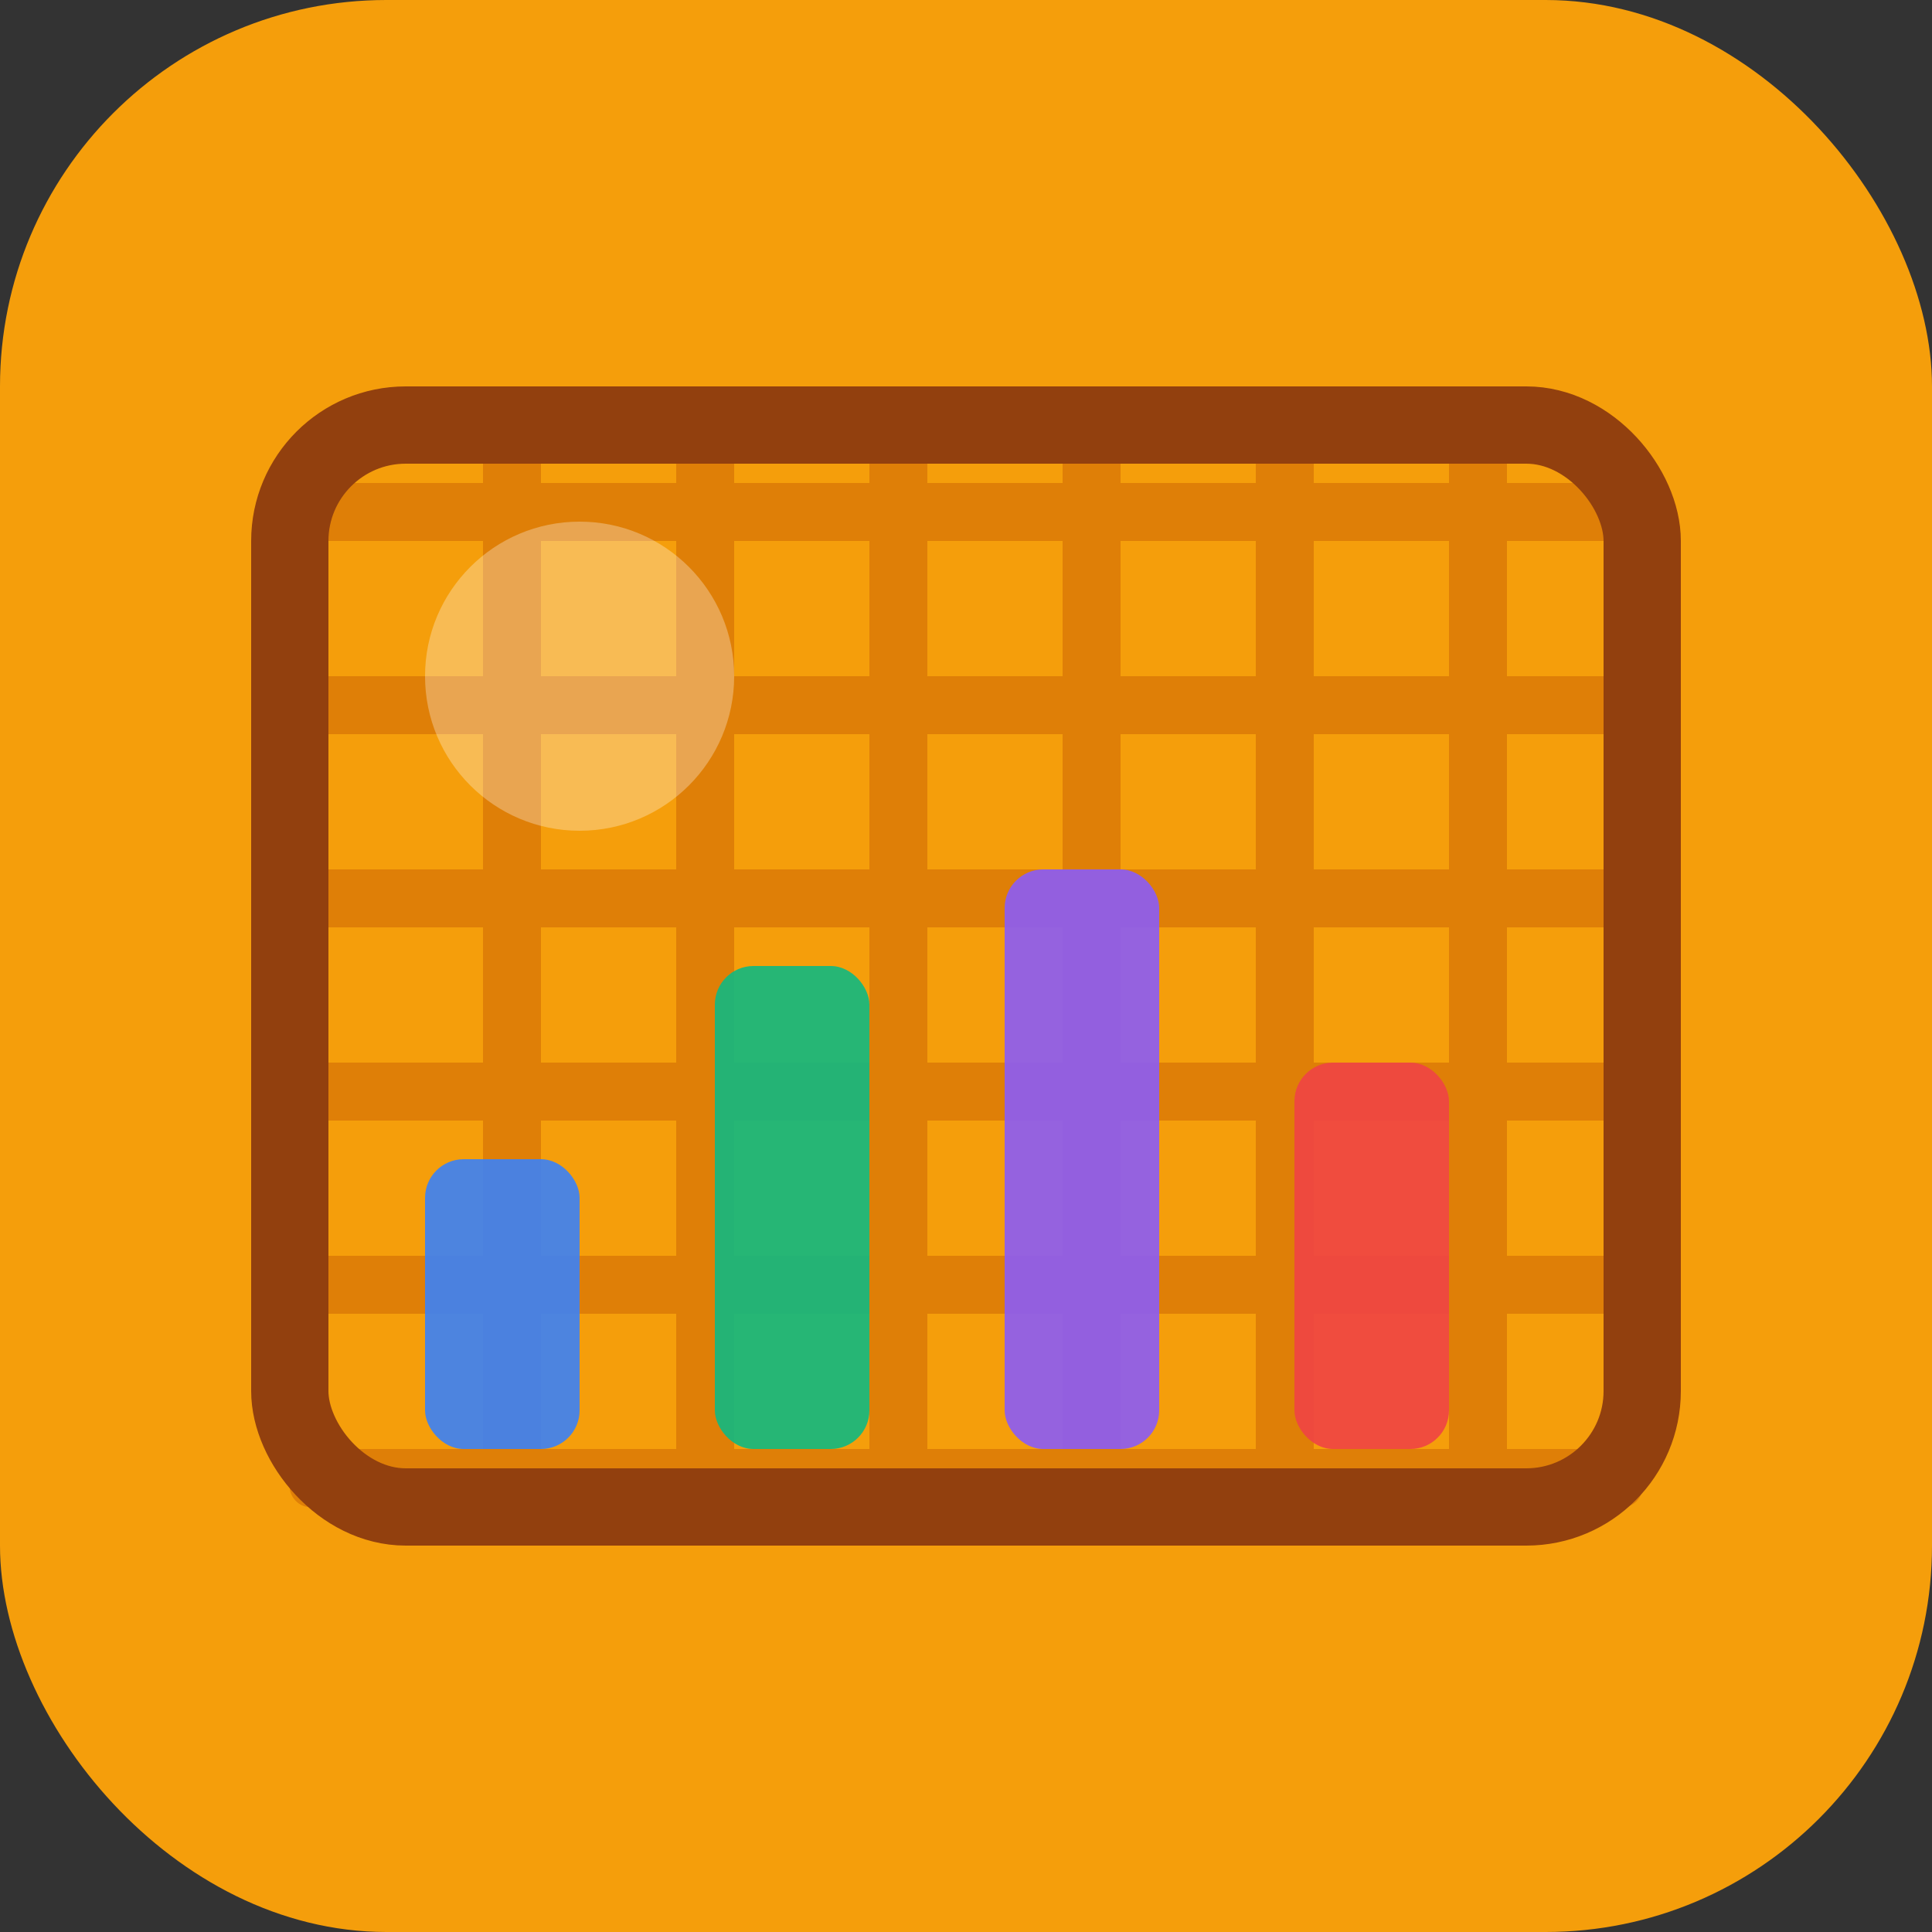<svg xmlns="http://www.w3.org/2000/svg" viewBox="0 0 100 100">
  <rect x="0" y="0" width="100" height="100" fill="#333333" stroke="none"/>
  <!-- Background -->
  <rect width="100" height="100" rx="20" fill="#f59e0b"/>
  
  <!-- Waffle grid pattern -->
  <g fill="#d97706" opacity="0.8">
    <!-- Horizontal lines -->
    <rect x="15" y="25" width="70" height="3" rx="1"/>
    <rect x="15" y="35" width="70" height="3" rx="1"/>
    <rect x="15" y="45" width="70" height="3" rx="1"/>
    <rect x="15" y="55" width="70" height="3" rx="1"/>
    <rect x="15" y="65" width="70" height="3" rx="1"/>
    <rect x="15" y="75" width="70" height="3" rx="1"/>
    
    <!-- Vertical lines -->
    <rect x="25" y="22" width="3" height="56" rx="1"/>
    <rect x="35" y="22" width="3" height="56" rx="1"/>
    <rect x="45" y="22" width="3" height="56" rx="1"/>
    <rect x="55" y="22" width="3" height="56" rx="1"/>
    <rect x="65" y="22" width="3" height="56" rx="1"/>
    <rect x="75" y="22" width="3" height="56" rx="1"/>
  </g>
  
  <!-- Waffle outline -->
  <rect x="15" y="22" width="70" height="56" rx="6" fill="none" stroke="#92400e" stroke-width="4"/>
  
  <!-- Chart bars overlay (representing metrics) -->
  <g opacity="0.9">
    <rect x="22" y="60" width="8" height="15" rx="2" fill="#3b82f6"/>
    <rect x="37" y="50" width="8" height="25" rx="2" fill="#10b981"/>
    <rect x="52" y="45" width="8" height="30" rx="2" fill="#8b5cf6"/>
    <rect x="67" y="55" width="8" height="20" rx="2" fill="#ef4444"/>
  </g>
  
  <!-- Shine effect -->
  <circle cx="30" cy="35" r="8" fill="white" opacity="0.3"/>
</svg>
